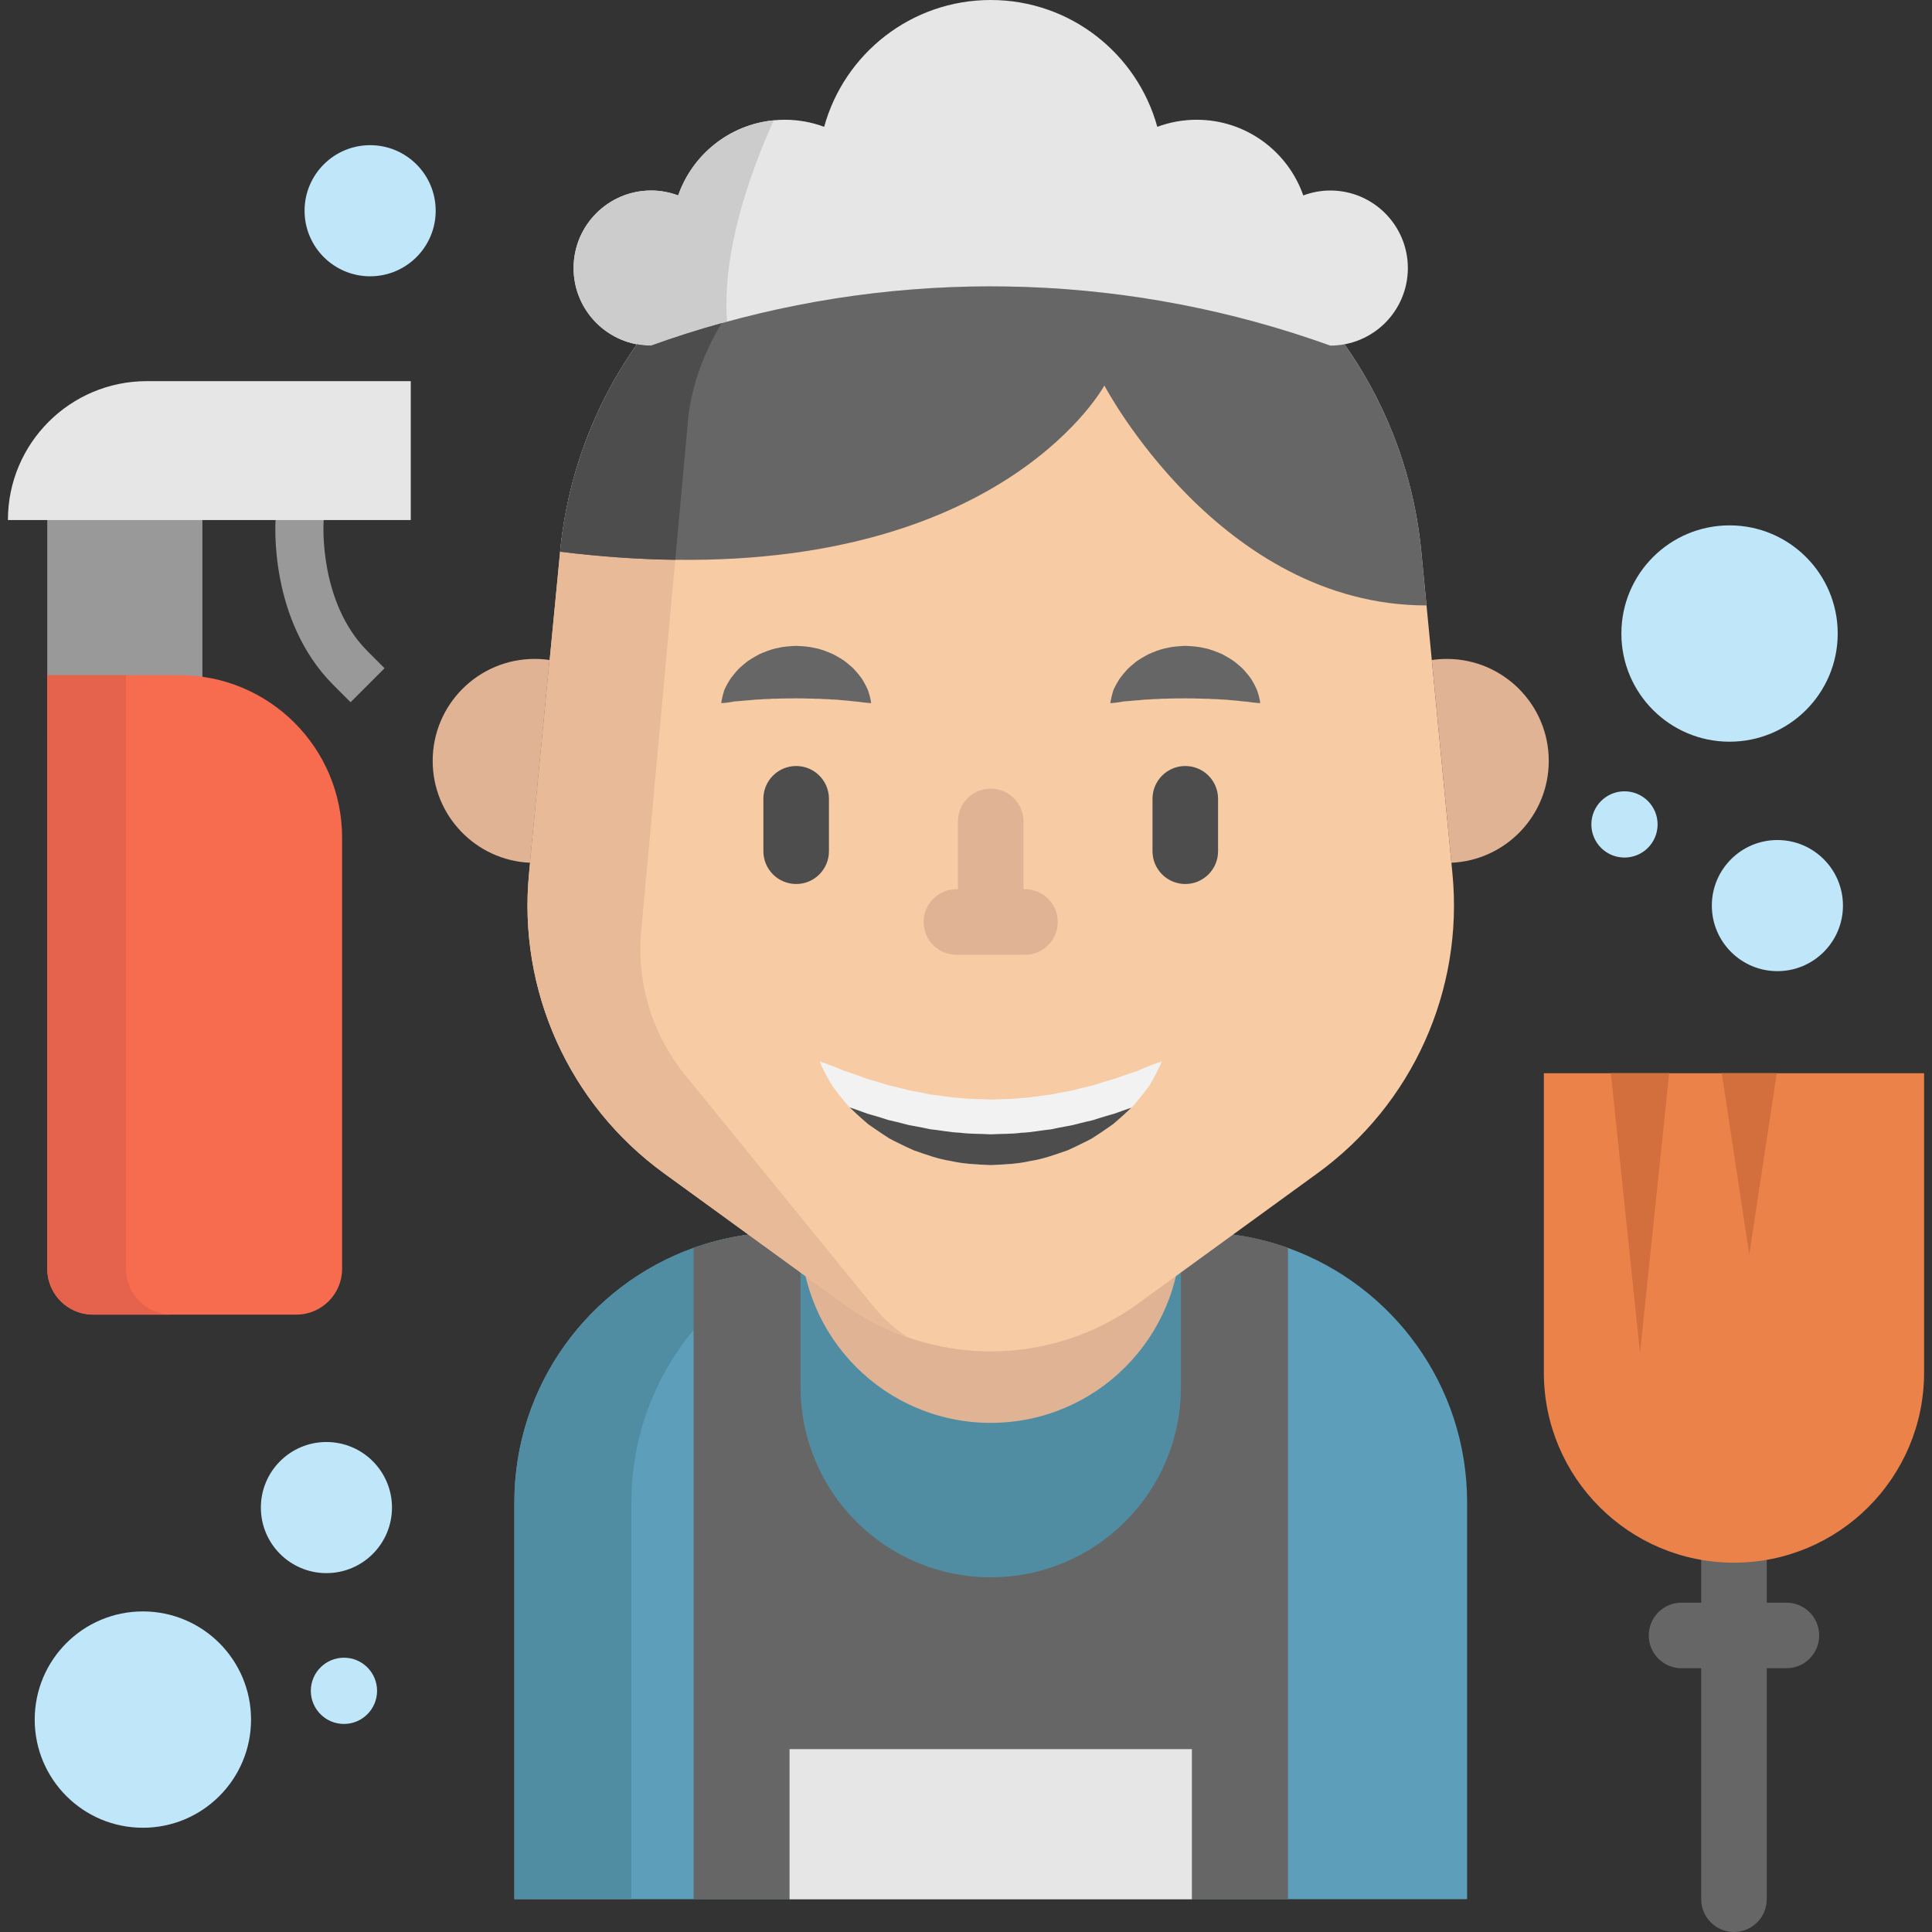 <?xml version="1.0" encoding="iso-8859-1"?>
<!-- Generator: Adobe Illustrator 19.0.0, SVG Export Plug-In . SVG Version: 6.00 Build 0)  -->
<svg version="1.1" id="Layer_1" xmlns="http://www.w3.org/2000/svg" xmlns:xlink="http://www.w3.org/1999/xlink" x="0px" y="0px"
	 viewBox="0 0 511.999 511.999" style="enable-background:new 0 0 511.999 511.999;" xml:space="preserve">
<rect x="0" y="0" width="511.999" height="511.999" fill="#333333" stroke="none"/>
<path style="fill:#666666;" d="M473.419,424.724h-5.212v-25.28c0-4.797-3.888-8.687-8.686-8.687s-8.687,3.889-8.687,8.687v25.28
	h-5.212c-4.798,0-8.687,3.889-8.687,8.686c0,4.797,3.888,8.687,8.687,8.687h5.212v61.216c0,4.797,3.888,8.686,8.687,8.686
	s8.686-3.889,8.686-8.686v-61.216h5.212c4.798,0,8.686-3.889,8.686-8.687C482.105,428.613,478.217,424.724,473.419,424.724z"/>
<g>
	<rect x="12.525" y="122.7" style="fill:#999999;" width="41.109" height="71.357"/>
	<path style="fill:#999999;" d="M92.904,186.099l-4.504-4.504c-17.213-17.213-15.43-43.165-15.346-44.262l0.489-6.352l12.703,0.978
		l-0.488,6.34c-0.029,0.44-1.287,21.35,11.651,34.287l4.504,4.504L92.904,186.099z"/>
</g>
<g>
	<circle style="fill:#C0E7F9;" cx="471.028" cy="239.991" r="17.373"/>
	<circle style="fill:#C0E7F9;" cx="86.505" cy="399.521" r="17.373"/>
	<circle style="fill:#C0E7F9;" cx="91.15" cy="448.085" r="8.777"/>
	<circle style="fill:#C0E7F9;" cx="430.503" cy="218.483" r="8.777"/>
	<circle style="fill:#C0E7F9;" cx="98.087" cy="55.848" r="17.373"/>
	<circle style="fill:#C0E7F9;" cx="458.346" cy="167.893" r="28.665"/>
	<circle style="fill:#C0E7F9;" cx="37.863" cy="455.706" r="28.665"/>
</g>
<path style="fill:#5D9EBA;" d="M388.802,398.166v105.141H136.314V398.166c0-31.086,19.805-57.551,47.486-67.454
	c7.54-2.699,15.67-4.17,24.137-4.17h109.23c8.478,0,16.597,1.471,24.148,4.17C368.996,340.627,388.802,367.08,388.802,398.166z"/>
<path style="fill:#508DA3;" d="M238.954,326.543c-39.564,0-71.635,32.071-71.635,71.623v105.141h-31.005V398.166
	c0-31.086,19.805-57.551,47.486-67.454c7.54-2.699,15.67-4.17,24.137-4.17H238.954z"/>
<path style="fill:#666666;" d="M341.315,330.713v172.595H183.8V330.713c7.54-2.699,15.67-4.17,24.137-4.17h109.23
	C325.645,326.543,333.764,328.014,341.315,330.713z"/>
<g>
	<path style="fill:#E0B394;" d="M140.459,228.639c-14.362-0.637-25.793-12.485-25.793-26.998c0-14.918,12.092-27.021,27.021-27.021
		c1.344,0,2.664,0.093,3.961,0.29L140.459,228.639z"/>
	<path style="fill:#E0B394;" d="M384.631,228.639c14.362-0.637,25.805-12.485,25.805-26.998c0-14.918-12.103-27.021-27.032-27.021
		c-1.344,0-2.675,0.104-3.961,0.29L384.631,228.639z"/>
</g>
<path style="fill:#508DA3;" d="M312.956,303.252v64.345c0,27.833-22.568,50.4-50.4,50.4c-27.842,0-50.4-22.568-50.4-50.4v-64.345
	H312.956z"/>
<path style="fill:#E0B394;" d="M312.956,262.329v64.345c0,27.833-22.568,50.4-50.4,50.4c-27.842,0-50.4-22.568-50.4-50.4v-64.345
	H312.956L312.956,262.329z"/>
<path style="fill:#F7CBA4;" d="M223.462,345.437l-47.543-34.542c-25.124-18.253-38.715-48.438-35.728-79.35l8.246-85.334
	c5.68-58.773,55.069-103.62,114.115-103.62l0,0c59.046,0,108.435,44.847,114.115,103.62l8.246,85.334
	c2.987,30.911-10.603,61.095-35.728,79.35l-47.543,34.542C278.332,362.372,246.77,362.372,223.462,345.437z"/>
<path style="fill:#E8BA97;" d="M169.777,248.363c-0.799,13.516,3.602,26.812,12.312,37.178l49.69,61.06
	c2.594,3.092,5.536,5.687,8.721,7.76c-5.976-2.085-11.721-5.073-17.037-8.93l-47.544-34.538
	c-25.121-18.253-38.707-48.436-35.719-79.348l8.235-85.336c5.629-58.2,54.111-102.744,112.403-103.589
	c-35.904,0.869-76.561,34.711-78.68,70.754L169.777,248.363z"/>
<g>
	<path style="fill:#4D4D4D;" d="M210.991,234.269c-4.797,0-8.686-3.889-8.686-8.687v-13.894c0-4.797,3.889-8.687,8.686-8.687
		c4.797,0,8.687,3.889,8.687,8.687v13.894C219.678,230.38,215.788,234.269,210.991,234.269z"/>
	<path style="fill:#4D4D4D;" d="M314.112,234.269c-4.798,0-8.687-3.889-8.687-8.687v-13.894c0-4.797,3.888-8.687,8.687-8.687
		s8.686,3.889,8.686,8.687v13.894C322.798,230.38,318.909,234.269,314.112,234.269z"/>
</g>
<path style="fill:#E6E6E6;" d="M373.096,71.044c0,5.675-2.305,10.806-6.023,14.535c-3.718,3.706-8.86,6.011-14.535,6.011
	c-51.528-18.554-107.354-20.662-159.866-6.335c-6.764,1.83-13.47,3.949-20.106,6.335c-11.35,0-20.558-9.196-20.558-20.546
	s9.208-20.558,20.558-20.558c2.513,0,4.922,0.475,7.158,1.309c3.764-10.794,13.551-18.774,25.33-19.909
	c0.961-0.104,1.934-0.151,2.919-0.151c3.671,0,7.181,0.66,10.435,1.876C223.746,14.234,241.478,0,262.546,0
	c21.079,0,38.811,14.234,44.151,33.611c3.255-1.216,6.764-1.876,10.435-1.876c13.065,0,24.172,8.385,28.249,20.06
	c2.235-0.834,4.644-1.309,7.158-1.309C363.889,50.486,373.096,59.694,373.096,71.044z"/>
<path style="fill:#CCCCCC;" d="M192.672,85.255c-6.764,1.83-13.47,3.949-20.106,6.335c-11.35,0-20.558-9.196-20.558-20.546
	s9.208-20.558,20.558-20.558c2.513,0,4.922,0.475,7.158,1.309c3.764-10.794,13.551-18.774,25.33-19.909
	C198.301,46.838,191.363,67.129,192.672,85.255z"/>
<path style="fill:#666666;" d="M378.042,160.446c-54.771,0-85.371-58.281-85.371-58.281s-25.573,47.313-113.724,46.189
	c-9.439-0.116-19.585-0.799-30.507-2.143c1.969-20.442,9.242-39.194,20.361-54.968c1.216,0.232,2.479,0.347,3.764,0.347
	c6.162-2.224,12.381-4.204,18.659-5.942c52.93-14.767,109.311-12.775,161.314,5.942c1.286,0,2.548-0.116,3.764-0.347
	c11.119,15.775,18.392,34.526,20.361,54.968L378.042,160.446z"/>
<path style="fill:#4D4D4D;" d="M191.224,85.649c-5.212,8.698-8.501,18.137-9.069,27.727l-3.208,34.978
	c-9.439-0.116-19.585-0.799-30.507-2.143c1.969-20.442,9.242-39.194,20.361-54.968c1.216,0.232,2.479,0.347,3.764,0.347
	C178.727,89.367,184.947,87.386,191.224,85.649z"/>
<rect x="209.24" y="463.535" style="fill:#E6E6E6;" width="106.624" height="39.784"/>
<path style="fill:#EA8249;" d="M509.903,284.408v79.348c0,27.82-22.562,50.37-50.382,50.37s-50.382-22.55-50.382-50.37v-79.348
	H509.903z"/>
<g>
	<polygon style="fill:#D36F3D;" points="442.345,284.408 434.62,358.533 426.895,284.408 	"/>
	<polygon style="fill:#D36F3D;" points="470.86,284.408 463.575,332.473 456.29,284.408 	"/>
</g>
<path style="fill:#E6E6E6;" d="M38.91,101.007h69.947v36.815H2.096l0,0C2.096,117.489,18.578,101.007,38.91,101.007z"/>
<path style="fill:#F76B4F;" d="M24.663,348.391h53.86c6.704,0,12.137-5.434,12.137-12.137V221.987
	c0-23.779-19.277-43.055-43.055-43.055H12.527v157.324C12.527,342.957,17.961,348.391,24.663,348.391z"/>
<path style="fill:#E5624C;" d="M33.374,336.253V178.93H12.527v157.323c0,6.704,5.434,12.137,12.137,12.137h20.848
	C38.808,348.391,33.374,342.957,33.374,336.253z"/>
<path style="fill:#E0B394;" d="M271.631,235.645h-0.395v-17.952c0-4.797-3.888-8.687-8.687-8.687s-8.686,3.889-8.686,8.687v17.952
	h-0.395c-4.798,0-8.687,3.889-8.687,8.687c0,4.797,3.888,8.686,8.687,8.686h18.163c4.798,0,8.687-3.889,8.687-8.686
	C280.318,239.534,276.428,235.645,271.631,235.645z"/>
<path style="fill:#F2F2F2;" d="M307.892,281.304c0,0-0.66,1.621-2.05,4.181c-0.336,0.66-0.73,1.355-1.17,2.108
	c-0.521,0.741-1.123,1.494-1.772,2.34s-1.39,1.703-2.177,2.652c-0.278,0.359-0.579,0.66-0.903,0.973
	c-0.116,0.116-0.243,0.232-0.371,0.347c-0.452,0.417-0.915,0.857-1.39,1.297c-0.95,0.892-1.981,1.772-3.058,2.699
	c-1.135,0.834-2.351,1.621-3.602,2.479c-0.625,0.429-1.274,0.845-1.934,1.262c-0.66,0.394-1.367,0.718-2.085,1.077
	c-1.413,0.718-2.884,1.413-4.401,2.108c-3.127,1.066-6.382,2.316-9.856,2.838c-3.428,0.799-7.007,0.927-10.574,1.1
	c-3.567-0.174-7.146-0.29-10.574-1.089c-3.475-0.521-6.729-1.772-9.856-2.838c-1.517-0.683-2.988-1.378-4.413-2.096
	c-0.707-0.359-1.413-0.683-2.085-1.077c-0.649-0.429-1.297-0.834-1.923-1.262c-1.251-0.857-2.479-1.656-3.614-2.479
	c-1.077-0.927-2.096-1.818-3.058-2.699c-0.475-0.452-0.927-0.88-1.378-1.309c-0.162-0.151-0.324-0.301-0.486-0.452
	c-0.278-0.278-0.544-0.544-0.776-0.857c-0.753-0.915-1.482-1.76-2.12-2.594c-0.625-0.845-1.239-1.587-1.749-2.328
	c-0.463-0.788-0.892-1.506-1.251-2.166c-1.448-2.641-2.05-4.216-2.05-4.216s1.714,0.521,4.355,1.587
	c0.672,0.255,1.367,0.568,2.143,0.88c0.822,0.243,1.668,0.556,2.571,0.857c0.915,0.301,1.83,0.672,2.803,1.019
	c0.961,0.371,2.05,0.614,3.127,0.938c1.077,0.313,2.154,0.695,3.278,1.031c1.17,0.255,2.34,0.556,3.544,0.845
	c0.602,0.139,1.193,0.313,1.795,0.475c0.614,0.139,1.251,0.22,1.876,0.347c1.262,0.22,2.525,0.475,3.787,0.764
	c2.629,0.243,5.223,0.822,7.934,0.927c2.675,0.347,5.409,0.255,8.119,0.417c2.722-0.162,5.455-0.058,8.131-0.405
	c2.71-0.093,5.305-0.683,7.934-0.927c1.262-0.278,2.525-0.533,3.787-0.753c0.625-0.127,1.262-0.208,1.876-0.347
	c0.602-0.174,1.205-0.336,1.795-0.475c1.205-0.29,2.374-0.602,3.544-0.845c1.135-0.336,2.212-0.718,3.289-1.031
	c1.066-0.324,2.177-0.579,3.104-0.938c0.95-0.324,1.842-0.683,2.745-0.961c0.892-0.301,1.726-0.602,2.548-0.845
	c0.811-0.347,1.529-0.683,2.212-0.95C306.213,281.79,307.892,281.304,307.892,281.304z"/>
<path style="fill:#4D4D4D;" d="M299.819,293.558c-0.116,0.116-0.243,0.232-0.371,0.347c-0.452,0.417-0.915,0.857-1.39,1.297
	c-0.95,0.892-1.981,1.772-3.058,2.699c-1.135,0.834-2.351,1.621-3.602,2.479c-0.625,0.429-1.274,0.845-1.934,1.262
	c-0.66,0.394-1.367,0.718-2.085,1.077c-1.413,0.718-2.884,1.413-4.401,2.108c-3.127,1.066-6.382,2.316-9.856,2.838
	c-3.428,0.799-7.007,0.927-10.574,1.1c-3.567-0.174-7.146-0.29-10.574-1.089c-3.475-0.521-6.729-1.772-9.856-2.838
	c-1.517-0.683-2.988-1.378-4.413-2.096c-0.707-0.359-1.413-0.683-2.085-1.077c-0.649-0.429-1.297-0.834-1.923-1.262
	c-1.251-0.857-2.479-1.656-3.614-2.479c-1.077-0.927-2.096-1.818-3.058-2.699c-0.475-0.452-0.927-0.88-1.378-1.309
	c-0.162-0.151-0.324-0.301-0.486-0.452c0.371,0.127,0.741,0.255,1.123,0.382c0.915,0.301,1.83,0.66,2.803,1.008
	c0.961,0.382,2.05,0.625,3.127,0.95c1.077,0.313,2.154,0.683,3.278,1.031c1.17,0.243,2.34,0.556,3.544,0.846
	c0.602,0.139,1.193,0.301,1.795,0.463c0.614,0.139,1.251,0.22,1.876,0.347c1.262,0.22,2.525,0.486,3.787,0.764
	c2.629,0.255,5.223,0.834,7.934,0.927c2.675,0.359,5.409,0.255,8.119,0.429c2.722-0.162,5.455-0.058,8.131-0.417
	c2.71-0.093,5.305-0.672,7.934-0.915c1.262-0.278,2.525-0.544,3.787-0.764c0.625-0.127,1.262-0.208,1.876-0.347
	c0.602-0.162,1.205-0.324,1.795-0.463c1.205-0.29,2.374-0.602,3.544-0.845c1.135-0.347,2.212-0.73,3.289-1.031
	c1.066-0.324,2.177-0.591,3.104-0.938c0.95-0.336,1.842-0.683,2.745-0.973C299.113,293.801,299.472,293.673,299.819,293.558z"/>
<g>
	<path style="fill:#666666;" d="M294.251,186.338c0,0,0.023-0.23,0.101-0.627c0.089-0.383,0.18-0.989,0.374-1.675
		c0.087-0.354,0.199-0.724,0.328-1.13c0.168-0.412,0.394-0.827,0.634-1.297c0.237-0.473,0.537-0.939,0.852-1.464
		c0.317-0.533,0.696-0.937,1.084-1.451c0.394-0.495,0.837-0.973,1.301-1.487c0.49-0.464,1.022-0.922,1.587-1.382
		c1.106-0.974,2.458-1.678,3.866-2.461c1.457-0.616,3.003-1.284,4.659-1.594c1.64-0.426,3.36-0.527,5.075-0.607
		c1.715,0.079,3.436,0.17,5.078,0.594c1.657,0.306,3.205,0.978,4.663,1.589c1.41,0.782,2.762,1.485,3.87,2.46
		c0.564,0.461,1.097,0.92,1.588,1.382c0.463,0.515,0.905,0.998,1.301,1.489c0.382,0.512,0.779,0.932,1.07,1.444
		c0.292,0.51,0.574,0.966,0.804,1.428c0.228,0.463,0.449,0.871,0.616,1.282c0.152,0.429,0.286,0.817,0.386,1.184
		c0.22,0.71,0.312,1.32,0.396,1.703c0.074,0.395,0.09,0.62,0.09,0.62s-0.24-0.006-0.645-0.045c-0.394-0.051-1.005-0.076-1.681-0.175
		c-0.35-0.036-0.707-0.101-1.099-0.153c-0.418-0.02-0.83-0.078-1.279-0.112c-0.879-0.093-1.796-0.23-2.805-0.27
		c-0.496-0.032-0.976-0.104-1.479-0.146c-0.52-0.007-1.033-0.034-1.543-0.072c-0.998-0.13-2.084-0.053-3.091-0.18
		c-1.06,0.038-2.074-0.091-3.125-0.059c-1.033-0.078-2.078,0.005-3.114-0.068c-1.037,0.071-2.081-0.02-3.117,0.056
		c-1.052-0.037-2.066,0.097-3.128,0.054c-1.009,0.125-2.096,0.047-3.095,0.178c-0.51,0.038-1.023,0.066-1.544,0.072
		c-0.503,0.042-0.981,0.118-1.479,0.148c-1.029,0.056-1.883,0.153-2.741,0.227c-0.451,0.035-0.872,0.067-1.262,0.096
		c-0.416,0.075-0.796,0.159-1.157,0.206c-0.701,0.124-1.313,0.153-1.703,0.203C294.482,186.338,294.251,186.338,294.251,186.338z"/>
	<path style="fill:#666666;" d="M191.131,186.338c0,0,0.023-0.23,0.101-0.627c0.089-0.383,0.18-0.989,0.374-1.675
		c0.087-0.354,0.199-0.724,0.328-1.13c0.168-0.412,0.394-0.827,0.634-1.297c0.237-0.473,0.537-0.939,0.852-1.464
		c0.317-0.533,0.696-0.937,1.084-1.451c0.394-0.495,0.837-0.973,1.301-1.487c0.49-0.464,1.022-0.922,1.587-1.382
		c1.106-0.974,2.458-1.678,3.866-2.461c1.457-0.616,3.003-1.284,4.659-1.594c1.64-0.426,3.36-0.527,5.075-0.607
		c1.715,0.079,3.436,0.17,5.078,0.594c1.657,0.306,3.205,0.978,4.663,1.589c1.41,0.782,2.762,1.485,3.87,2.46
		c0.564,0.461,1.097,0.92,1.588,1.382c0.463,0.515,0.905,0.998,1.301,1.489c0.382,0.512,0.779,0.932,1.07,1.444
		c0.292,0.51,0.574,0.966,0.804,1.428c0.228,0.463,0.449,0.871,0.616,1.282c0.152,0.429,0.286,0.817,0.386,1.184
		c0.22,0.71,0.312,1.32,0.396,1.703c0.074,0.395,0.09,0.62,0.09,0.62s-0.24-0.006-0.645-0.045c-0.394-0.051-1.005-0.076-1.681-0.175
		c-0.35-0.036-0.707-0.101-1.099-0.153c-0.418-0.02-0.83-0.078-1.279-0.112c-0.879-0.093-1.796-0.23-2.805-0.27
		c-0.496-0.032-0.976-0.104-1.479-0.146c-0.52-0.007-1.033-0.034-1.543-0.072c-0.998-0.13-2.084-0.053-3.091-0.18
		c-1.06,0.038-2.074-0.091-3.125-0.059c-1.033-0.078-2.078,0.005-3.114-0.068c-1.037,0.071-2.081-0.02-3.117,0.056
		c-1.052-0.037-2.066,0.097-3.128,0.054c-1.009,0.125-2.096,0.047-3.095,0.178c-0.51,0.038-1.023,0.066-1.544,0.072
		c-0.503,0.042-0.981,0.118-1.479,0.148c-1.028,0.056-1.883,0.153-2.741,0.227c-0.451,0.035-0.872,0.067-1.262,0.096
		c-0.416,0.075-0.796,0.159-1.157,0.206c-0.701,0.124-1.313,0.153-1.703,0.203C191.363,186.338,191.131,186.338,191.131,186.338z"/>
</g>
<g>
</g>
<g>
</g>
<g>
</g>
<g>
</g>
<g>
</g>
<g>
</g>
<g>
</g>
<g>
</g>
<g>
</g>
<g>
</g>
<g>
</g>
<g>
</g>
<g>
</g>
<g>
</g>
<g>
</g>
</svg>

